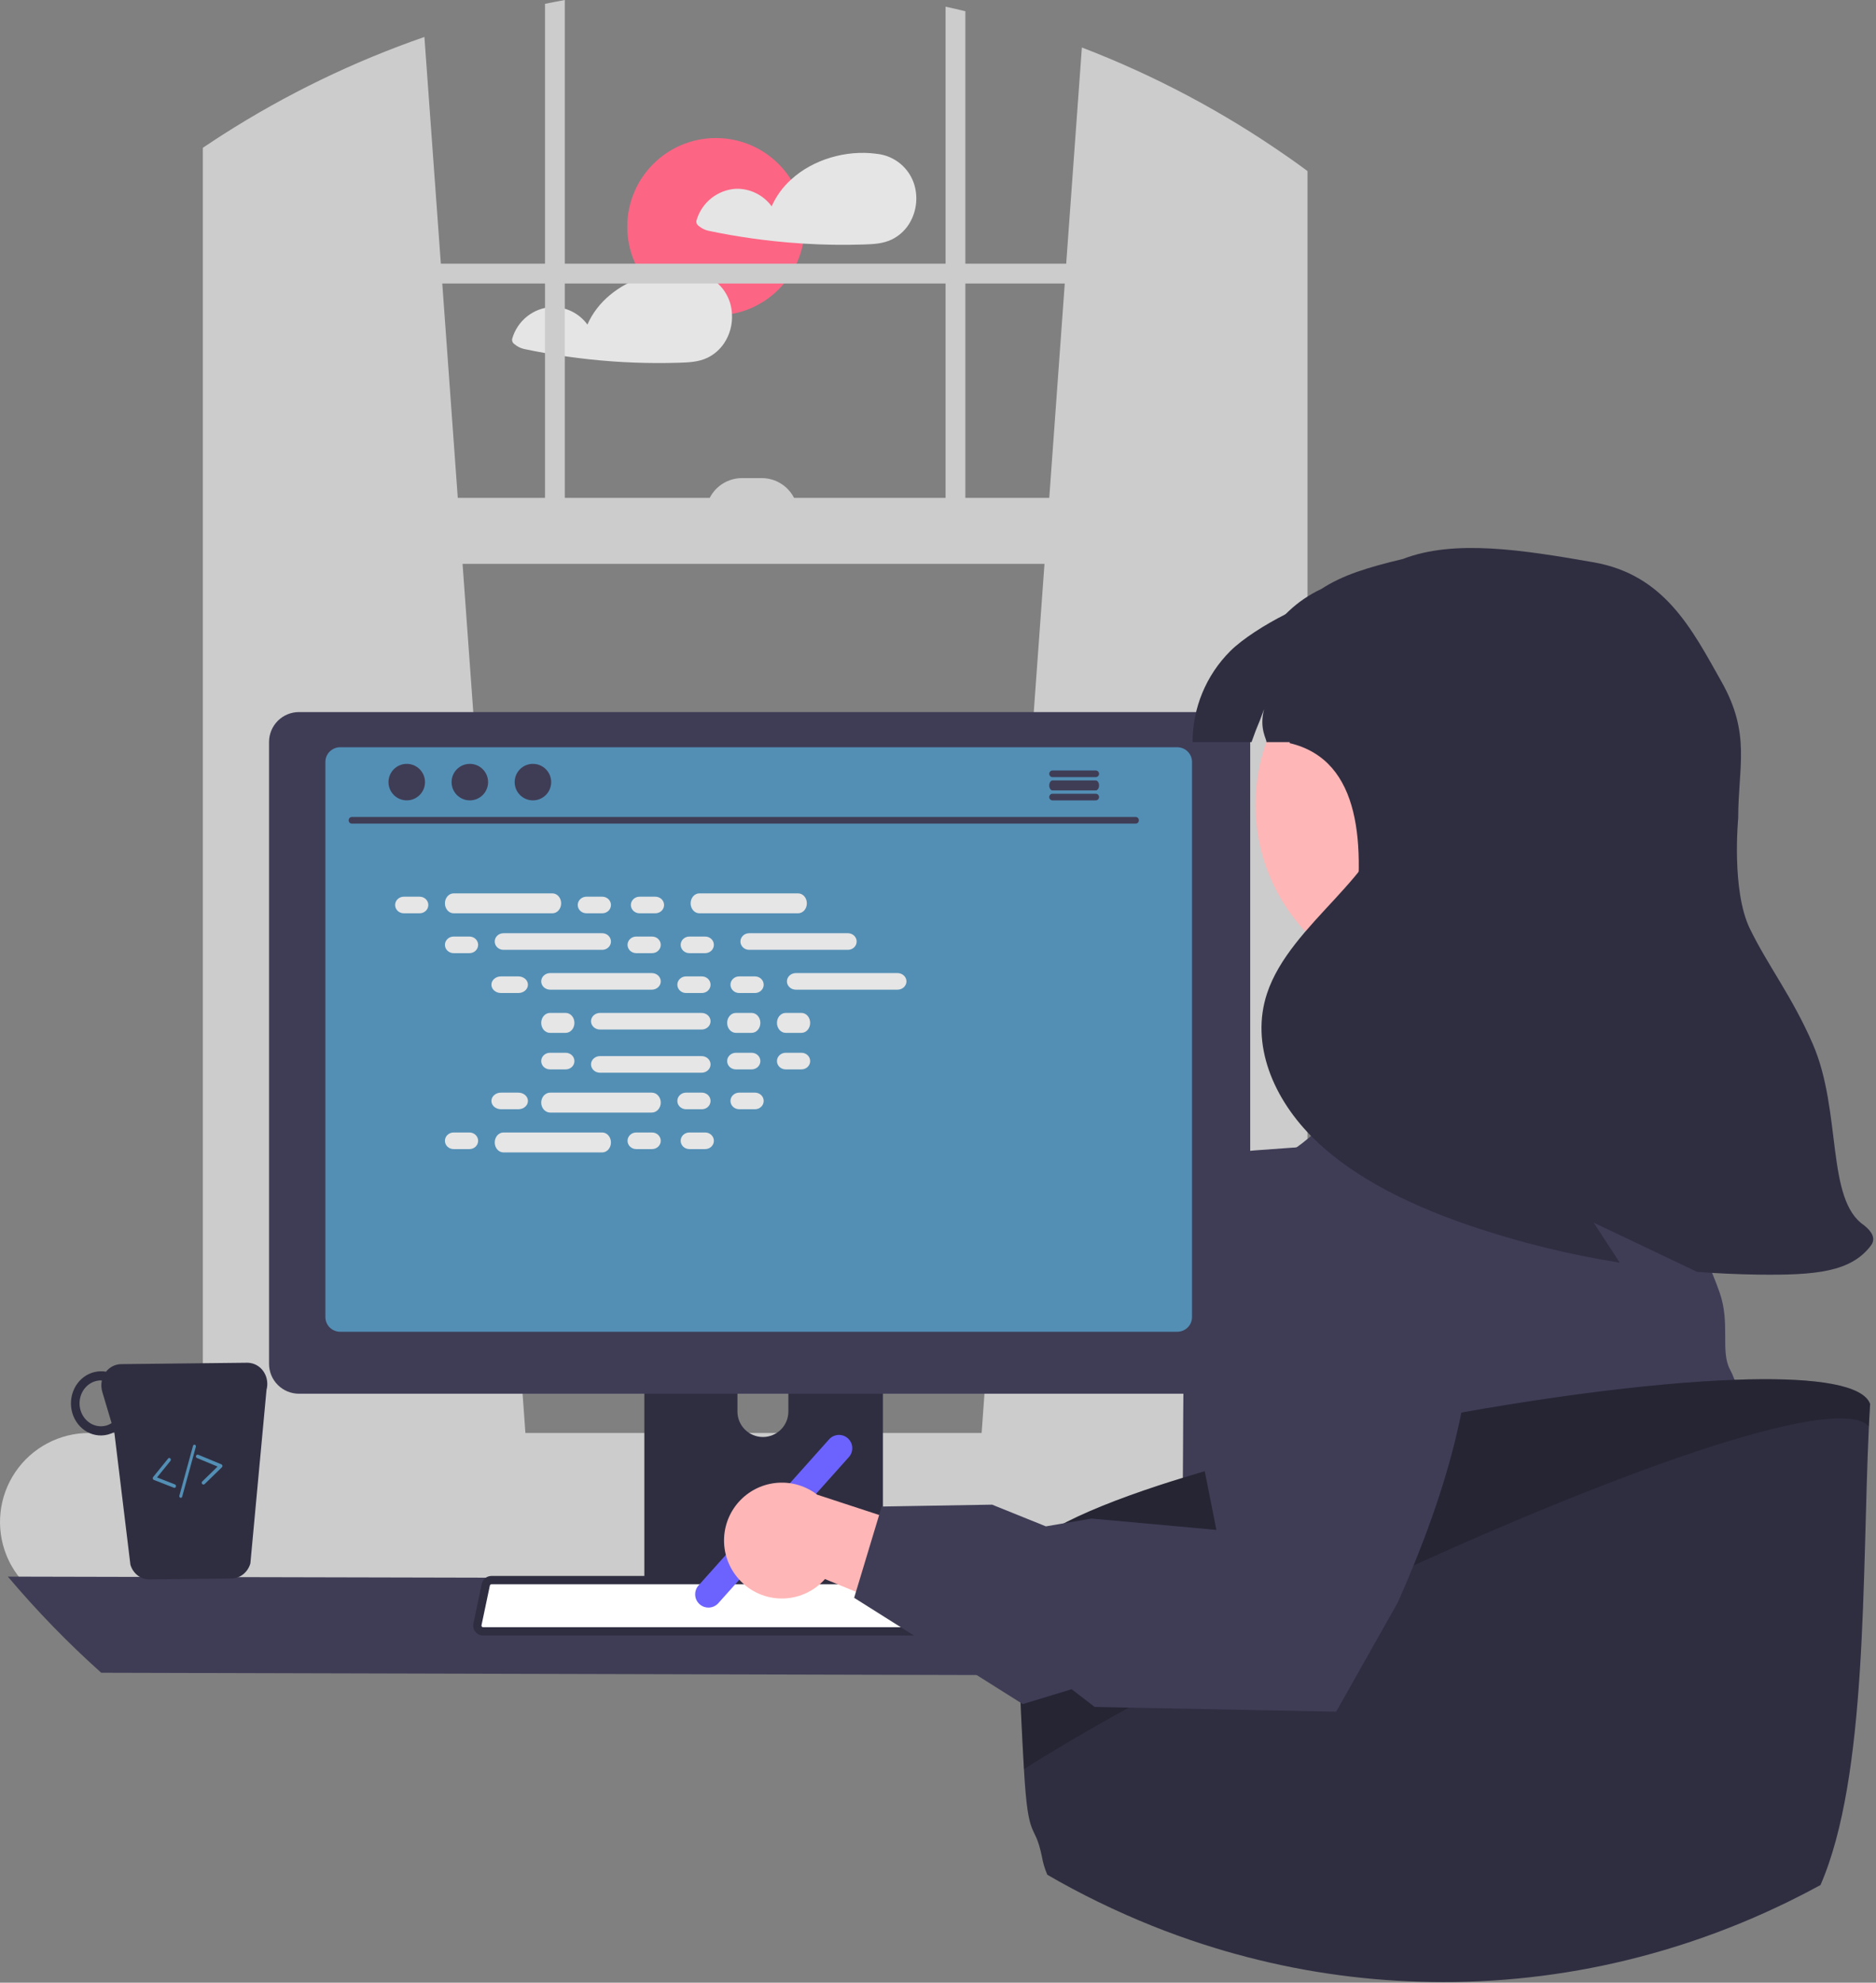 <svg width="565" height="597" viewBox="0 0 565 597" fill="none" xmlns="http://www.w3.org/2000/svg">
<rect x="0" y="0" width="565" height="597" fill="#808080" stroke="none"/>
<g id="Group 2">
<g id="Group 1">
<g id="undraw_designer_girl_re_h54c 1">
<path id="Vector" d="M215.615 94.967C230.361 94.967 242.316 83.013 242.316 68.266C242.316 53.52 230.361 41.565 215.615 41.565C200.868 41.565 188.914 53.52 188.914 68.266C188.914 83.013 200.868 94.967 215.615 94.967Z" fill="#FD6584"/>
<path id="Vector_2" d="M275.373 55.623C274.62 53.154 273.162 50.959 271.177 49.308C269.192 47.658 266.768 46.623 264.203 46.333C264.143 46.328 264.083 46.328 264.023 46.333C263.951 46.31 263.878 46.294 263.803 46.283C254.863 45.123 244.923 47.943 238.233 54.083C235.75 56.326 233.764 59.065 232.403 62.123C231.163 60.429 229.529 59.063 227.642 58.143C225.755 57.223 223.672 56.777 221.573 56.843C218.867 57.022 216.282 58.031 214.17 59.733C212.059 61.435 210.523 63.747 209.773 66.353C209.691 66.671 209.714 67.008 209.838 67.312C209.962 67.617 210.182 67.873 210.463 68.043C211.268 68.731 212.224 69.218 213.253 69.463C215.463 69.933 217.693 70.363 219.923 70.753C224.283 71.513 228.667 72.13 233.073 72.603C235.983 72.913 238.9 73.16 241.823 73.343C247.863 73.723 253.933 73.813 259.983 73.623C262.983 73.523 265.863 73.423 268.603 72.103C270.6 71.121 272.306 69.635 273.553 67.793C274.728 66.021 275.499 64.013 275.813 61.91C276.128 59.807 275.978 57.661 275.373 55.623V55.623Z" fill="#E5E5E5"/>
<path id="Vector_3" d="M220.443 94.523C220.392 93.404 220.204 92.296 219.883 91.223C219.126 88.754 217.665 86.56 215.679 84.91C213.693 83.259 211.269 82.225 208.703 81.933C208.646 81.928 208.589 81.928 208.533 81.933C208.457 81.912 208.381 81.895 208.303 81.883C203.355 81.277 198.334 81.793 193.613 83.393C186.353 85.823 179.983 90.723 176.913 97.723C175.671 96.028 174.035 94.661 172.146 93.741C170.258 92.821 168.173 92.376 166.073 92.443C163.367 92.622 160.781 93.631 158.67 95.333C156.558 97.035 155.023 99.347 154.273 101.953C154.195 102.271 154.22 102.606 154.344 102.91C154.468 103.213 154.684 103.47 154.963 103.643C155.768 104.329 156.724 104.815 157.753 105.063C159.973 105.533 162.193 105.963 164.433 106.353C168.793 107.113 173.173 107.73 177.573 108.203C186.512 109.163 195.507 109.503 204.493 109.223C207.483 109.123 210.373 109.023 213.113 107.703C215.107 106.721 216.809 105.235 218.053 103.393C219.806 100.781 220.646 97.662 220.443 94.523Z" fill="#E5E5E5"/>
<path id="Vector_4" d="M418.13 431.48H393.79V51.51C392.15 50.3 390.5 49.1 388.83 47.93C388.5 47.7 388.17 47.47 387.84 47.24C368.589 33.775 347.765 22.713 325.83 14.3L321.11 79.4L321.11 79.404H290.74V3.39C288.76 2.9 286.78 2.44 284.78 2.01V79.404H170.1V0C168.11 0.37 166.12 0.75 164.14 1.16V79.404H132.77L132.77 79.4L127.82 11.13C106.473 18.529 86.073 28.418 67.04 40.59C66.38 41.01 65.72 41.43 65.06 41.87C63.73 42.73 62.4 43.61 61.09 44.5V431.48H26.82C22.435 431.477 18.117 432.55 14.244 434.605C10.37 436.659 7.06 439.633 4.603 443.264C2.146 446.896 0.618 451.074 0.152 455.434C-0.314 459.794 0.296 464.201 1.93 468.27C2.42 469.5 3.005 470.69 3.68 471.83C4.551 473.316 5.563 474.716 6.7 476.01C9.212 478.873 12.307 481.166 15.776 482.737C19.246 484.309 23.011 485.121 26.82 485.12H418.13C425.243 485.12 432.065 482.294 437.095 477.265C442.124 472.235 444.95 465.413 444.95 458.3C444.95 451.187 442.124 444.365 437.095 439.335C432.065 434.306 425.243 431.48 418.13 431.48L418.13 431.48ZM314.57 169.782L295.64 431.48H158.24L139.31 169.782H314.57ZM320.68 85.363L316.01 149.919H290.74V85.363H320.68ZM284.78 85.363V149.919H239.148C238.234 148.126 236.842 146.62 235.126 145.569C233.411 144.517 231.437 143.96 229.425 143.96H223.466C221.454 143.96 219.48 144.517 217.765 145.569C216.049 146.62 214.657 148.126 213.743 149.919H170.1V85.363H284.78ZM164.14 149.919H137.87L133.2 85.363H164.14V149.919Z" fill="#CCCCCC"/>
<path id="Vector_5" d="M2.368 474.727C11.055 485.02 20.451 494.694 30.488 503.677L410.068 504.677C420.104 495.694 429.5 486.02 438.188 475.727L2.368 474.727Z" fill="#3F3D56"/>
<path id="Vector_6" d="M194.058 377.917V480.477H265.908V377.917C265.909 377.179 265.674 376.461 265.237 375.867C264.799 375.273 264.183 374.835 263.478 374.617C263.146 374.507 262.798 374.453 262.448 374.457H197.528C197.073 374.456 196.622 374.545 196.201 374.718C195.781 374.892 195.398 375.146 195.076 375.468C194.754 375.789 194.498 376.171 194.323 376.591C194.149 377.011 194.059 377.462 194.058 377.917V377.917ZM222.098 413.157C222.117 411.135 222.934 409.203 224.37 407.78C225.806 406.357 227.746 405.559 229.768 405.559C231.79 405.559 233.73 406.357 235.166 407.78C236.603 409.203 237.419 411.135 237.438 413.157V425.057C237.428 427.084 236.615 429.025 235.178 430.455C233.741 431.885 231.796 432.688 229.768 432.688C227.741 432.688 225.796 431.885 224.358 430.455C222.921 429.025 222.108 427.084 222.098 425.057V413.157Z" fill="#2F2E41"/>
<path id="Vector_7" d="M193.838 477.197V487.087C193.84 487.599 194.043 488.09 194.404 488.453C194.766 488.816 195.256 489.023 195.768 489.027H264.198C264.711 489.024 265.202 488.819 265.563 488.455C265.925 488.092 266.128 487.6 266.128 487.087V477.197H193.838Z" fill="#3F3D56"/>
<path id="Vector_8" d="M81.028 223.397V410.657C81.03 413.043 81.979 415.331 83.666 417.019C85.353 418.706 87.641 419.655 90.028 419.657H367.528C369.914 419.655 372.202 418.706 373.89 417.019C375.577 415.331 376.526 413.043 376.528 410.657V223.397C376.522 221.012 375.572 218.728 373.885 217.043C372.198 215.358 369.912 214.41 367.528 214.407H90.028C87.644 214.41 85.358 215.358 83.671 217.043C81.984 218.728 81.034 221.012 81.028 223.397V223.397Z" fill="#3F3D56"/>
<path id="Vector_9" d="M143.178 491.357C143.456 491.705 143.809 491.986 144.211 492.178C144.612 492.37 145.053 492.469 145.498 492.467H307.838C308.282 492.466 308.72 492.367 309.121 492.175C309.522 491.984 309.875 491.706 310.154 491.361C310.434 491.016 310.633 490.613 310.738 490.182C310.842 489.75 310.849 489.301 310.758 488.867L308.238 476.897C308.134 476.408 307.909 475.954 307.584 475.575C307.259 475.196 306.844 474.904 306.378 474.727C306.04 474.594 305.681 474.526 305.318 474.527H148.008C147.645 474.526 147.286 474.594 146.948 474.727C146.482 474.904 146.067 475.196 145.742 475.575C145.417 475.954 145.192 476.408 145.088 476.897L142.568 488.867C142.478 489.301 142.487 489.75 142.592 490.18C142.698 490.611 142.898 491.013 143.178 491.357Z" fill="#2F2E41"/>
<path id="Vector_10" d="M148.008 477.027C147.958 477.026 147.909 477.035 147.863 477.052C147.784 477.079 147.712 477.126 147.655 477.187C147.598 477.249 147.557 477.324 147.535 477.405L145.014 489.381C145.001 489.451 145.003 489.522 145.02 489.591C145.038 489.659 145.07 489.723 145.116 489.777L145.127 489.791C145.17 489.847 145.227 489.893 145.291 489.923C145.356 489.954 145.427 489.969 145.498 489.966H307.838C307.909 489.967 307.979 489.952 308.043 489.922C308.107 489.891 308.163 489.847 308.208 489.792C308.255 489.738 308.289 489.674 308.308 489.605C308.326 489.536 308.328 489.464 308.314 489.394L305.791 477.411C305.773 477.332 305.735 477.26 305.682 477.199C305.63 477.138 305.563 477.091 305.488 477.062C305.434 477.039 305.376 477.027 305.318 477.027H148.008Z" fill="white"/>
<path id="Vector_11" d="M101.121 246.063H356.444C356.71 246.058 356.962 245.948 357.148 245.758C357.334 245.568 357.437 245.314 357.437 245.048C357.437 244.783 357.334 244.528 357.148 244.338C356.962 244.148 356.71 244.039 356.444 244.033H101.121C100.856 244.039 100.603 244.148 100.417 244.338C100.232 244.528 100.128 244.783 100.128 245.048C100.128 245.314 100.232 245.568 100.417 245.758C100.603 245.948 100.856 246.058 101.121 246.063Z" fill="#3F3D56"/>
<path id="Vector_12" d="M339.064 238.848C342.351 238.848 345.015 236.125 345.015 232.765C345.015 229.406 342.351 226.682 339.064 226.682C335.778 226.682 333.114 229.406 333.114 232.765C333.114 236.125 335.778 238.848 339.064 238.848Z" fill="#3F3D56"/>
<path id="Vector_13" d="M318.509 238.848C321.795 238.848 324.459 236.125 324.459 232.765C324.459 229.406 321.795 226.682 318.509 226.682C315.222 226.682 312.558 229.406 312.558 232.765C312.558 236.125 315.222 238.848 318.509 238.848Z" fill="#3F3D56"/>
<path id="Vector_14" d="M297.952 238.848C301.239 238.848 303.903 236.125 303.903 232.765C303.903 229.406 301.239 226.682 297.952 226.682C294.666 226.682 292.002 229.406 292.002 232.765C292.002 236.125 294.666 238.848 297.952 238.848Z" fill="#3F3D56"/>
<path id="Vector_15" d="M112.409 229.297C112.409 229.44 112.436 229.583 112.491 229.716C112.545 229.849 112.625 229.97 112.726 230.072C112.828 230.175 112.948 230.256 113.081 230.311C113.213 230.367 113.355 230.396 113.499 230.397H128.099C128.388 230.39 128.662 230.27 128.864 230.064C129.066 229.857 129.179 229.58 129.179 229.292C129.179 229.003 129.066 228.726 128.864 228.519C128.662 228.313 128.388 228.193 128.099 228.187H113.499C113.208 228.19 112.93 228.309 112.725 228.517C112.521 228.725 112.407 229.005 112.409 229.297V229.297Z" fill="#3F3D56"/>
<path id="Vector_16" d="M112.409 233.447C112.409 233.59 112.436 233.733 112.491 233.866C112.545 233.999 112.625 234.12 112.726 234.223C112.828 234.325 112.948 234.406 113.08 234.461C113.213 234.517 113.355 234.546 113.499 234.547H128.099C128.388 234.54 128.663 234.421 128.865 234.215C129.067 234.008 129.18 233.731 129.18 233.442C129.18 233.153 129.067 232.875 128.865 232.669C128.663 232.462 128.388 232.343 128.099 232.337H113.499C113.208 232.34 112.93 232.459 112.725 232.667C112.521 232.875 112.407 233.155 112.409 233.447V233.447Z" fill="#3F3D56"/>
<path id="Vector_17" d="M112.409 237.587C112.407 237.878 112.521 238.158 112.725 238.366C112.93 238.574 113.208 238.693 113.499 238.697H128.099C128.388 238.69 128.662 238.57 128.864 238.364C129.066 238.157 129.179 237.88 129.179 237.592C129.179 237.303 129.066 237.026 128.864 236.819C128.662 236.613 128.388 236.493 128.099 236.487H113.499C113.355 236.487 113.213 236.516 113.08 236.572C112.948 236.627 112.828 236.709 112.726 236.811C112.625 236.913 112.545 237.034 112.491 237.167C112.436 237.3 112.409 237.443 112.409 237.587Z" fill="#3F3D56"/>
<path id="Vector_18" d="M180.112 305.604C179.814 305.271 179.517 304.938 179.217 304.606C176.848 301.986 174.306 299.396 171.053 297.894C169.501 297.156 167.808 296.763 166.09 296.744C164.318 296.793 162.57 297.174 160.938 297.868C160.162 298.178 159.404 298.529 158.656 298.904C157.803 299.334 156.964 299.792 156.13 300.254C154.563 301.121 153.017 302.026 151.491 302.969C148.454 304.845 145.513 306.865 142.667 309.028C141.192 310.15 139.747 311.308 138.332 312.504C137.016 313.614 135.727 314.754 134.465 315.924C134.195 316.173 133.792 315.77 134.062 315.521C134.395 315.211 134.731 314.903 135.068 314.599C136.018 313.739 136.984 312.896 137.965 312.07C139.754 310.56 141.59 309.109 143.471 307.716C146.397 305.549 149.424 303.528 152.552 301.655C154.114 300.72 155.699 299.823 157.305 298.967C157.79 298.708 158.28 298.455 158.776 298.216C159.902 297.648 161.072 297.172 162.275 296.792C163.978 296.241 165.78 296.064 167.558 296.273C169.275 296.522 170.929 297.095 172.433 297.959C175.627 299.744 178.104 302.505 180.515 305.199C180.759 305.473 180.357 305.878 180.112 305.604Z" fill="white"/>
<path id="Vector_19" d="M245.558 332.753L253.211 329.954L257.011 328.564C258.239 328.07 259.491 327.638 260.763 327.272C261.875 326.954 263.056 326.969 264.159 327.315C265.143 327.679 266.044 328.238 266.808 328.957C267.588 329.676 268.314 330.451 268.98 331.277C269.807 332.271 270.623 333.276 271.441 334.277C274.821 338.41 278.178 342.561 281.513 346.73C284.848 350.898 288.161 355.084 291.451 359.288C294.75 363.503 298.026 367.735 301.279 371.984C301.677 372.505 302.075 373.026 302.473 373.547C302.693 373.835 303.189 373.551 302.966 373.259C299.689 368.967 296.389 364.692 293.066 360.435C289.735 356.167 286.381 351.918 283.004 347.687C279.627 343.456 276.227 339.243 272.805 335.049C271.952 334.004 271.098 332.96 270.242 331.918C269.521 331.038 268.807 330.149 268.016 329.331C267.342 328.519 266.514 327.847 265.581 327.356C264.647 326.864 263.626 326.561 262.575 326.464C261.302 326.509 260.048 326.784 258.874 327.278C257.595 327.741 256.318 328.212 255.04 328.68L247.333 331.499L245.406 332.203C245.064 332.328 245.212 332.88 245.558 332.753V332.753Z" fill="white"/>
<path id="Vector_20" d="M170.045 301.191C168.079 300.222 165.889 299.794 163.702 299.95C161.515 300.106 159.409 300.842 157.601 302.081C164.418 303.257 171.161 304.831 177.795 306.794C175.04 305.18 172.885 302.65 170.045 301.191Z" fill="white"/>
<path id="Vector_21" d="M157.562 302.074L156.813 302.683C157.067 302.47 157.33 302.27 157.601 302.081L157.562 302.074Z" fill="white"/>
<path id="Vector_22" d="M266.519 332.781C265.849 331.794 264.915 331.014 263.824 330.531L262.772 330.573C270.781 344.725 281.598 357.091 294.559 366.912L266.519 332.781Z" fill="white"/>
<path id="Vector_23" d="M261.597 317.286C264.943 317.286 267.656 314.573 267.656 311.227C267.656 307.881 264.943 305.168 261.597 305.168C258.251 305.168 255.538 307.881 255.538 311.227C255.538 314.573 258.251 317.286 261.597 317.286Z" fill="white"/>
<path id="Vector_24" d="M349.522 378.557C350.715 378.556 351.859 378.081 352.702 377.237C353.546 376.394 354.02 375.25 354.022 374.057V281.057C354.022 279.864 353.548 278.719 352.704 277.875C351.86 277.031 350.715 276.557 349.522 276.557C348.328 276.557 347.184 277.031 346.34 277.875C345.496 278.719 345.022 279.864 345.022 281.057V374.057C345.024 375.25 345.498 376.394 346.342 377.237C347.186 378.081 348.329 378.556 349.522 378.557V378.557Z" fill="#3F3D56"/>
<path id="Vector_25" d="M349.522 378.557C350.715 378.556 351.859 378.081 352.702 377.237C353.546 376.394 354.02 375.25 354.022 374.057V354.337C353.504 353.631 352.826 353.056 352.044 352.66C351.263 352.264 350.398 352.057 349.522 352.057C348.646 352.057 347.781 352.264 347 352.66C346.218 353.056 345.54 353.631 345.022 354.337V374.057C345.024 375.25 345.498 376.394 346.342 377.237C347.186 378.081 348.329 378.556 349.522 378.557V378.557Z" fill="#2F2E41"/>
<path id="Vector_26" d="M349.522 359.557C350.805 359.555 352.035 359.045 352.942 358.138C353.849 357.231 354.359 356.001 354.361 354.718V333.509C353.804 332.749 353.075 332.131 352.234 331.705C351.394 331.279 350.464 331.057 349.522 331.057C348.579 331.057 347.65 331.279 346.809 331.705C345.968 332.131 345.24 332.749 344.682 333.509V354.718C344.684 356.001 345.195 357.231 346.102 358.138C347.009 359.045 348.239 359.555 349.522 359.557V359.557Z" fill="#6C63FF"/>
<path id="Vector_27" d="M349.522 355.701C350.458 355.7 351.355 355.327 352.017 354.665C352.678 354.004 353.051 353.107 353.052 352.171V336.702C352.645 336.148 352.114 335.697 351.501 335.386C350.887 335.076 350.21 334.914 349.522 334.914C348.835 334.914 348.157 335.076 347.544 335.386C346.93 335.697 346.399 336.148 345.992 336.702V352.171C345.994 353.107 346.366 354.004 347.028 354.665C347.689 355.327 348.586 355.7 349.522 355.701V355.701Z" fill="#3F3D56"/>
<path id="Vector_28" d="M210.698 483.036C209.908 482.328 209.431 481.336 209.372 480.277C209.313 479.218 209.676 478.179 210.381 477.388L249.697 433.396C250.047 433.004 250.471 432.685 250.944 432.458C251.418 432.23 251.931 432.097 252.456 432.068C252.98 432.038 253.505 432.113 254.001 432.286C254.497 432.46 254.954 432.729 255.345 433.079C255.737 433.429 256.056 433.853 256.284 434.326C256.512 434.799 256.644 435.313 256.674 435.837C256.703 436.362 256.629 436.887 256.455 437.383C256.282 437.879 256.012 438.335 255.662 438.727L216.347 482.719C215.639 483.509 214.647 483.986 213.588 484.045C212.529 484.105 211.49 483.742 210.698 483.036Z" fill="#6C63FF"/>
<path id="Vector_29" d="M536.85 555.466C536.85 562.756 535.13 568.336 535.34 572.796C523.545 577.945 511.418 582.294 499.04 585.816C497.64 586.216 496.24 586.596 494.83 586.976C487.2 563.616 479.56 542.226 476.55 539.956C469.66 534.786 466.21 556.176 466.21 551.006C466.21 545.836 469.66 545.836 461.05 538.946C452.43 532.056 457.6 501.046 457.6 501.046L445.54 470.036L459.03 420.576L476.55 356.326H493.78C493.78 356.326 494.29 356.696 495.14 357.386C499.45 360.906 512.45 372.666 511.01 385.616C510.58 389.476 511.54 400.696 513.21 415.636C518.29 460.746 529.96 509.786 529.96 522.726C529.96 539.956 536.85 545.126 536.85 555.466Z" fill="#E6E6E6"/>
<path id="Vector_30" d="M522.402 415.467C522.382 415.417 522.372 415.377 522.352 415.337C521.966 414.297 521.515 413.282 521.002 412.297C518.092 406.827 521.172 398.427 517.892 389.147C512.592 374.107 506.132 365.237 496.662 357.287C496.382 357.047 496.102 356.817 495.812 356.577L495.802 356.567C489.482 351.377 481.862 346.527 472.402 340.487C470.432 339.227 468.372 337.917 466.232 336.537C463.472 334.767 463.622 328.867 463.782 322.627C463.962 315.697 464.152 308.517 460.752 304.037L460.532 303.747L460.182 303.657C448.525 301.352 436.635 300.435 424.762 300.927H424.752C419.711 301.115 414.705 301.849 409.822 303.117C409.462 303.217 409.102 303.317 408.752 303.437C408.482 303.507 408.212 303.597 407.942 303.687L407.722 303.767L407.552 303.927C404.262 307.217 403.502 313.117 403.142 319.267V319.277C403.072 320.397 403.012 321.517 402.962 322.637C402.682 328.617 402.422 334.267 400.222 336.717C395.315 342.277 389.384 346.84 382.752 350.157C372.422 355.257 364.252 355.097 364.132 355.097L363.182 355.067L363.092 356.007C356.232 369.077 356.492 402.797 356.282 438.907C356.272 440.917 356.259 442.937 356.242 444.967C356.122 461.787 355.802 478.897 354.542 494.487C353.992 501.187 353.282 507.597 352.332 513.587C347.712 542.757 326.782 518.537 316.772 537.947C317.101 539.856 317.655 541.719 318.422 543.497C319.572 544.177 320.752 544.837 321.922 545.497C327.112 548.387 332.399 551.084 337.782 553.587C338.082 553.727 338.382 553.867 338.682 553.997C348.556 558.566 358.734 562.449 369.142 565.617C371.172 566.237 373.202 566.827 375.252 567.387C393.386 572.393 412.058 575.19 430.862 575.717C430.938 575.709 431.015 575.705 431.092 575.707C453.331 575.092 475.425 571.908 496.932 566.217C497.232 566.137 497.532 566.057 497.832 565.977C499.242 565.597 500.642 565.217 502.042 564.817C514.42 561.295 526.547 556.946 538.342 551.797C538.354 552.237 538.398 552.674 538.472 553.107C538.482 553.249 538.502 553.389 538.532 553.527C538.552 553.367 538.572 553.207 538.582 553.047C538.642 552.577 538.692 552.097 538.742 551.617C544.862 491.937 532.152 441.267 522.402 415.467Z" fill="#3F3D56"/>
<path id="Vector_31" d="M384.968 269.2C391.071 280.361 400.794 289.11 412.534 294.007C424.274 298.904 437.332 299.657 449.557 296.141C461.782 292.626 472.446 285.052 479.791 274.666C487.137 264.281 490.727 251.704 489.969 239.006C489.212 226.308 484.153 214.246 475.625 204.808C467.097 195.369 455.609 189.116 443.052 187.079C430.496 185.041 417.62 187.341 406.545 193.599C395.47 199.857 386.857 209.7 382.123 221.507C381.867 222.147 381.636 222.788 381.406 223.454C378.73 230.898 377.664 238.824 378.278 246.71C378.892 254.595 381.172 262.261 384.968 269.2V269.2Z" fill="#FFB6B6"/>
<path id="Vector_32" d="M376.921 223.454C379.33 216.714 378.279 220.225 380.714 213.511C379.125 219.457 381.636 222.788 381.406 223.454H448.064V184.705C428.535 176.966 410.533 167.674 399 182C398 178.5 377.777 188.788 370.511 196.055C363.244 203.322 359.161 213.178 359.161 223.454H376.921Z" fill="#2F2E41"/>
<path id="Vector_33" d="M400.549 331.168C400.601 330.451 400.678 329.707 400.78 328.99C401.498 323.711 403.292 318.636 405.111 313.613C407.033 308.206 408.981 302.773 410.929 297.365C408.421 307.181 409.185 317.547 413.107 326.888C424.358 318.124 417.259 298.083 431.969 298.083C467.335 298.083 503.727 269.405 503.727 234.013C503.727 198.647 488.555 172.199 453.189 172.199C417.797 172.199 389.094 188.396 388.402 223.762C431.969 234.013 392.323 327.58 400.549 331.168Z" fill="#2F2E41"/>
<path id="Vector_34" d="M563.232 422.747C563.092 424.857 562.969 427.104 562.862 429.487C560.742 474.377 562.572 534.807 548.282 567.597C545.082 569.347 541.849 571.021 538.582 572.617C538.452 572.677 538.332 572.737 538.222 572.797C537.342 573.227 536.462 573.647 535.582 574.047C535.55 574.075 535.512 574.095 535.472 574.107C525.808 578.673 515.849 582.585 505.662 585.817C504.412 586.217 503.152 586.597 501.892 586.977C501.622 587.057 501.352 587.137 501.082 587.217C481.889 592.893 462.047 596.083 442.042 596.707C441.002 596.737 439.982 596.757 438.992 596.777C438.642 596.787 438.302 596.797 437.962 596.797C436.842 596.807 435.732 596.817 434.612 596.817C432.352 596.817 430.102 596.784 427.862 596.717C409.058 596.19 390.386 593.393 372.252 588.387C370.202 587.827 368.172 587.237 366.142 586.617C355.734 583.449 345.556 579.566 335.682 574.997C335.382 574.867 335.082 574.727 334.782 574.587C329.402 572.087 324.115 569.391 318.922 566.497C317.752 565.837 316.572 565.177 315.422 564.497C314.655 562.719 314.101 560.856 313.772 558.947C311.502 548.037 309.682 555.397 308.382 532.697C307.192 511.887 306.432 491.017 306.152 479.087C306.062 475.907 306.032 473.357 306.022 471.617C307.082 464.037 324.122 455.437 348.972 447.267C351.322 446.497 353.752 445.727 356.242 444.967C362.962 442.897 370.142 440.867 377.642 438.907C396.742 433.907 417.952 429.317 439.002 425.527C449.392 423.667 459.742 421.997 469.792 420.577C487.422 418.077 504.102 416.347 518.372 415.637C519.742 415.567 521.082 415.507 522.402 415.467C523.822 415.407 525.212 415.367 526.572 415.337C547.132 414.887 561.172 417.027 563.232 422.747Z" fill="#2F2E41"/>
<path id="Vector_35" opacity="0.2" d="M563.232 422.747C563.092 424.857 562.969 427.104 562.862 429.487C547.282 412.707 379.442 487.667 308.382 532.697C307.192 511.887 306.432 491.017 306.152 479.087C306.062 475.907 306.032 473.357 306.022 471.617C307.082 464.037 324.122 455.437 348.972 447.267C351.322 446.497 353.752 445.727 356.242 444.967C362.962 442.897 370.142 440.867 377.642 438.907C396.742 433.907 417.952 429.317 439.002 425.527C449.392 423.667 459.742 421.997 469.792 420.577C487.422 418.077 504.102 416.347 518.372 415.637C519.742 415.567 521.082 415.507 522.402 415.467C523.822 415.407 525.212 415.367 526.572 415.337C547.132 414.887 561.172 417.027 563.232 422.747Z" fill="black"/>
<path id="Vector_36" d="M221.901 474.76C223.474 476.744 225.464 478.359 227.73 479.491C229.995 480.623 232.482 481.245 235.013 481.312C237.545 481.38 240.061 480.891 242.383 479.881C244.706 478.871 246.779 477.363 248.456 475.466L305.404 498.855L299.259 467.458L246.122 450.061C242.747 447.455 238.533 446.178 234.279 446.471C230.025 446.764 226.026 448.608 223.041 451.652C220.055 454.697 218.29 458.73 218.08 462.989C217.87 467.248 219.229 471.436 221.901 474.76V474.76Z" fill="#FFB6B6"/>
<path id="Vector_37" d="M411.335 344.02L411.023 343.987L377.814 346.398C373.598 346.704 369.495 347.903 365.777 349.916C362.06 351.929 358.814 354.709 356.253 358.073C355.063 359.631 354.033 361.306 353.178 363.07L353.169 363.076C350.307 368.933 349.444 375.568 350.713 381.964L366.348 460.666L328.729 457.248L314.997 459.595L298.793 453.058L265.541 453.623L264.771 456.172L257.795 479.295L257.248 481.112L308.023 513.109L322.744 508.631L329.679 513.958L330.011 513.966L343.764 514.238L402.411 515.388L418.443 486.987L420.947 482.534C439.566 440.825 444.16 411.708 442.703 391.649C441.939 381.05 439.488 372.993 436.522 366.922C427.349 348.159 411.981 344.178 411.335 344.02Z" fill="#3F3D56"/>
<path id="Vector_38" d="M546.5 369C559 373 549.273 372.42 561.5 369C549.859 361.355 554.785 334.776 546 314.444C539.859 300.232 532.428 290.766 527.017 279.64C521.396 268.072 523.5 246.5 523.5 246.317C523.5 230.817 527.378 221.085 518.5 205.317C509.623 189.549 501.392 173.075 479.983 169.317C458.574 165.577 438 162.317 422.5 168.317C412 170.817 404.339 173.164 398 177.317C390.5 180.817 384.73 186.534 381.182 192.914C378.113 198.956 378.02 206.233 382.587 211.667C387.155 217.101 396.923 219.883 404.278 216.861L400.015 208.351C413.202 211.869 421.775 230.622 419.995 241.49C418.238 252.34 410.18 261.845 402.005 270.706C393.831 279.566 385.117 288.519 381.604 299.111C376.544 314.345 383.384 330.998 396.033 343.211C408.681 355.424 426.507 363.713 444.964 369.811C458.781 374.379 473.14 377.859 487.83 380.2C485.206 376.185 482.606 372.169 479.983 368.153L511.113 382.963C517.133 383.424 523.199 383.7 529.266 383.792C546.927 384.032 557.499 383 563.5 375C569.5 367 533 357 543 366.5C542 355.5 559.5 372.5 561.5 369C546.515 370.084 555.5 371 546.5 369Z" fill="#2F2E41"/>
<path id="Vector_39" d="M80.264 418.499C80.503 417.627 80.564 416.71 80.444 415.81C80.323 414.91 80.025 414.048 79.567 413.282C79.109 412.516 78.504 411.864 77.791 411.37C77.078 410.875 76.274 410.55 75.434 410.416C75.123 410.357 74.808 410.328 74.491 410.327L36.402 410.748C35.548 410.772 34.708 410.987 33.936 411.379C33.164 411.771 32.478 412.332 31.921 413.026C31.384 412.925 30.839 412.885 30.294 412.908C29.108 412.922 27.937 413.186 26.847 413.684C25.756 414.183 24.769 414.906 23.94 415.813C23.111 416.72 22.457 417.793 22.015 418.97C21.573 420.148 21.353 421.407 21.366 422.675C21.379 423.944 21.625 425.198 22.091 426.364C22.557 427.531 23.233 428.588 24.081 429.475C25.792 431.267 28.099 432.258 30.493 432.23C31.857 432.206 33.199 431.856 34.421 431.206L39.275 471.132C39.656 472.436 40.422 473.573 41.457 474.373C42.492 475.173 43.741 475.593 45.017 475.57L69.779 475.294C71.047 475.269 72.274 474.815 73.285 473.998C74.296 473.18 75.039 472.04 75.407 470.742L80.264 418.499ZM30.479 429.463C28.769 429.482 27.122 428.774 25.9 427.495C24.677 426.216 23.979 424.471 23.957 422.641C23.935 420.812 24.592 419.048 25.784 417.736C26.976 416.424 28.605 415.672 30.314 415.644C30.435 415.639 30.544 415.696 30.665 415.692C30.431 416.809 30.477 417.972 30.798 419.064L33.611 428.514C32.667 429.129 31.584 429.458 30.479 429.463Z" fill="#2F2E41"/>
<path id="Vector_40" d="M61.278 447C61.173 447 61.071 446.969 60.984 446.91C60.897 446.851 60.83 446.767 60.79 446.669C60.751 446.572 60.742 446.464 60.763 446.361C60.785 446.258 60.837 446.164 60.912 446.09L65.532 441.593L59.326 439.018C59.262 438.992 59.204 438.953 59.155 438.904C59.106 438.855 59.067 438.797 59.041 438.733C59.014 438.668 59 438.6 59 438.53C59 438.46 59.013 438.392 59.04 438.327C59.066 438.263 59.105 438.205 59.153 438.155C59.202 438.106 59.26 438.067 59.324 438.04C59.388 438.014 59.456 438 59.525 438C59.594 438 59.663 438.014 59.726 438.04L66.674 440.923C66.755 440.957 66.826 441.01 66.882 441.078C66.937 441.146 66.974 441.227 66.991 441.313C67.007 441.399 67.002 441.488 66.975 441.572C66.949 441.656 66.903 441.731 66.84 441.792L61.643 446.851C61.545 446.947 61.414 447 61.278 447V447Z" fill="#538FB5"/>
<path id="Vector_41" d="M54.446 451C54.401 451 54.357 450.993 54.315 450.978C54.259 450.958 54.207 450.927 54.161 450.885C54.117 450.843 54.079 450.792 54.052 450.734C54.024 450.676 54.008 450.612 54.002 450.547C53.996 450.481 54.002 450.415 54.02 450.352L58.129 435.351C58.164 435.225 58.243 435.119 58.347 435.058C58.451 434.996 58.573 434.983 58.686 435.022C58.798 435.061 58.893 435.149 58.948 435.266C59.003 435.383 59.015 435.519 58.981 435.646L54.871 450.647C54.843 450.75 54.786 450.839 54.71 450.902C54.633 450.966 54.541 451 54.446 451V451Z" fill="#538FB5"/>
<path id="Vector_42" d="M52.533 448C52.482 448 52.431 447.99 52.382 447.971L46.315 445.602C46.242 445.574 46.176 445.525 46.123 445.461C46.071 445.396 46.033 445.317 46.014 445.232C45.995 445.147 45.995 445.058 46.014 444.973C46.033 444.888 46.071 444.809 46.123 444.745L50.635 439.173C50.677 439.121 50.727 439.08 50.782 439.05C50.838 439.021 50.898 439.004 50.959 439.001C51.021 438.997 51.082 439.008 51.14 439.032C51.197 439.056 51.25 439.092 51.296 439.139C51.341 439.186 51.377 439.243 51.403 439.306C51.429 439.369 51.444 439.438 51.446 439.507C51.449 439.577 51.439 439.646 51.418 439.712C51.397 439.777 51.364 439.837 51.322 439.888L47.292 444.864L52.685 446.971C52.79 447.011 52.878 447.093 52.934 447.2C52.991 447.308 53.012 447.435 52.994 447.558C52.975 447.682 52.919 447.794 52.835 447.875C52.751 447.956 52.644 448 52.533 448V448Z" fill="#538FB5"/>
<path id="Vector_43" d="M354.556 225H102.444C101.265 225.003 100.134 225.469 99.301 226.296C98.468 227.123 98 228.244 98 229.413V396.597C98.002 397.764 98.471 398.883 99.304 399.708C100.137 400.533 101.266 400.998 102.444 401H354.556C355.734 400.998 356.863 400.533 357.696 399.708C358.529 398.883 358.998 397.764 359 396.597V229.413C359 228.244 358.532 227.123 357.699 226.296C356.866 225.469 355.735 225.003 354.556 225V225Z" fill="#538FB5"/>
<path id="Vector_44" d="M342.081 248H105.919C105.673 247.994 105.44 247.886 105.268 247.699C105.096 247.513 105 247.261 105 247C105 246.739 105.096 246.487 105.268 246.301C105.44 246.114 105.673 246.006 105.919 246H342.081C342.327 246.006 342.56 246.114 342.732 246.301C342.904 246.487 343 246.739 343 247C343 247.261 342.904 247.513 342.732 247.699C342.56 247.886 342.327 247.994 342.081 248V248Z" fill="#3F3D56"/>
<path id="Vector_45" d="M122.5 241C125.538 241 128 238.538 128 235.5C128 232.462 125.538 230 122.5 230C119.462 230 117 232.462 117 235.5C117 238.538 119.462 241 122.5 241Z" fill="#3F3D56"/>
<path id="Vector_46" d="M141.5 241C144.538 241 147 238.538 147 235.5C147 232.462 144.538 230 141.5 230C138.462 230 136 232.462 136 235.5C136 238.538 138.462 241 141.5 241Z" fill="#3F3D56"/>
<path id="Vector_47" d="M160.5 241C163.538 241 166 238.538 166 235.5C166 232.462 163.538 230 160.5 230C157.462 230 155 232.462 155 235.5C155 238.538 157.462 241 160.5 241Z" fill="#3F3D56"/>
<path id="Vector_48" d="M330.025 232H316.966C316.708 232.006 316.462 232.114 316.281 232.301C316.101 232.488 316 232.739 316 233C316 233.261 316.101 233.512 316.281 233.699C316.462 233.886 316.708 233.994 316.966 234H330.025C330.285 233.996 330.533 233.889 330.715 233.702C330.898 233.515 331 233.263 331 233C331 232.737 330.898 232.485 330.715 232.298C330.533 232.111 330.285 232.004 330.025 232Z" fill="#3F3D56"/>
<path id="Vector_49" d="M330.024 235H316.967C316.708 235.009 316.462 235.17 316.282 235.451C316.101 235.731 316 236.108 316 236.5C316 236.892 316.101 237.269 316.282 237.549C316.462 237.829 316.708 237.991 316.967 238H330.024C330.284 237.995 330.532 237.835 330.715 237.554C330.898 237.274 331 236.895 331 236.5C331 236.105 330.898 235.726 330.715 235.446C330.532 235.165 330.284 235.005 330.024 235V235Z" fill="#3F3D56"/>
<path id="Vector_50" d="M330.025 239H316.966C316.708 239.006 316.462 239.114 316.281 239.301C316.101 239.488 316 239.739 316 240C316 240.261 316.101 240.512 316.281 240.699C316.462 240.886 316.708 240.994 316.966 241H330.025C330.285 240.996 330.533 240.889 330.715 240.702C330.898 240.515 331 240.263 331 240C331 239.737 330.898 239.485 330.715 239.298C330.533 239.111 330.285 239.004 330.025 239V239Z" fill="#3F3D56"/>
<path id="Vector_51" d="M126.383 270H121.617C120.172 270 119 271.119 119 272.5C119 273.881 120.172 275 121.617 275H126.383C127.828 275 129 273.881 129 272.5C129 271.119 127.828 270 126.383 270Z" fill="#E6E6E6"/>
<path id="Vector_52" d="M181.383 270H176.617C175.172 270 174 271.119 174 272.5C174 273.881 175.172 275 176.617 275H181.383C182.828 275 184 273.881 184 272.5C184 271.119 182.828 270 181.383 270Z" fill="#E6E6E6"/>
<path id="Vector_53" d="M197.383 270H192.617C191.172 270 190 271.119 190 272.5C190 273.881 191.172 275 192.617 275H197.383C198.828 275 200 273.881 200 272.5C200 271.119 198.828 270 197.383 270Z" fill="#E6E6E6"/>
<path id="Vector_54" d="M166.373 269H136.627C135.176 269 134 270.343 134 272C134 273.657 135.176 275 136.627 275H166.373C167.824 275 169 273.657 169 272C169 270.343 167.824 269 166.373 269Z" fill="#E6E6E6"/>
<path id="Vector_55" d="M240.373 269H210.627C209.176 269 208 270.343 208 272C208 273.657 209.176 275 210.627 275H240.373C241.824 275 243 273.657 243 272C243 270.343 241.824 269 240.373 269Z" fill="#E6E6E6"/>
<path id="Vector_56" d="M141.383 282H136.617C135.172 282 134 283.119 134 284.5C134 285.881 135.172 287 136.617 287H141.383C142.828 287 144 285.881 144 284.5C144 283.119 142.828 282 141.383 282Z" fill="#E6E6E6"/>
<path id="Vector_57" d="M196.383 282H191.617C190.172 282 189 283.119 189 284.5C189 285.881 190.172 287 191.617 287H196.383C197.828 287 199 285.881 199 284.5C199 283.119 197.828 282 196.383 282Z" fill="#E6E6E6"/>
<path id="Vector_58" d="M212.383 282H207.617C206.172 282 205 283.119 205 284.5C205 285.881 206.172 287 207.617 287H212.383C213.828 287 215 285.881 215 284.5C215 283.119 213.828 282 212.383 282Z" fill="#E6E6E6"/>
<path id="Vector_59" d="M181.373 281H151.627C150.176 281 149 282.119 149 283.5C149 284.881 150.176 286 151.627 286H181.373C182.824 286 184 284.881 184 283.5C184 282.119 182.824 281 181.373 281Z" fill="#E6E6E6"/>
<path id="Vector_60" d="M255.373 281H225.627C224.176 281 223 282.119 223 283.5C223 284.881 224.176 286 225.627 286H255.373C256.824 286 258 284.881 258 283.5C258 282.119 256.824 281 255.373 281Z" fill="#E6E6E6"/>
<path id="Vector_61" d="M156.122 294H150.878C149.289 294 148 295.119 148 296.5C148 297.881 149.289 299 150.878 299H156.122C157.711 299 159 297.881 159 296.5C159 295.119 157.711 294 156.122 294Z" fill="#E6E6E6"/>
<path id="Vector_62" d="M211.383 294H206.617C205.172 294 204 295.119 204 296.5C204 297.881 205.172 299 206.617 299H211.383C212.828 299 214 297.881 214 296.5C214 295.119 212.828 294 211.383 294Z" fill="#E6E6E6"/>
<path id="Vector_63" d="M227.383 294H222.617C221.172 294 220 295.119 220 296.5C220 297.881 221.172 299 222.617 299H227.383C228.828 299 230 297.881 230 296.5C230 295.119 228.828 294 227.383 294Z" fill="#E6E6E6"/>
<path id="Vector_64" d="M196.298 293H165.702C164.21 293 163 294.119 163 295.5C163 296.881 164.21 298 165.702 298H196.298C197.79 298 199 296.881 199 295.5C199 294.119 197.79 293 196.298 293Z" fill="#E6E6E6"/>
<path id="Vector_65" d="M270.298 293H239.702C238.21 293 237 294.119 237 295.5C237 296.881 238.21 298 239.702 298H270.298C271.79 298 273 296.881 273 295.5C273 294.119 271.79 293 270.298 293Z" fill="#E6E6E6"/>
<path id="Vector_66" d="M170.383 305H165.617C164.172 305 163 306.343 163 308C163 309.657 164.172 311 165.617 311H170.383C171.828 311 173 309.657 173 308C173 306.343 171.828 305 170.383 305Z" fill="#E6E6E6"/>
<path id="Vector_67" d="M226.383 305H221.617C220.172 305 219 306.343 219 308C219 309.657 220.172 311 221.617 311H226.383C227.828 311 229 309.657 229 308C229 306.343 227.828 305 226.383 305Z" fill="#E6E6E6"/>
<path id="Vector_68" d="M241.383 305H236.617C235.172 305 234 306.343 234 308C234 309.657 235.172 311 236.617 311H241.383C242.828 311 244 309.657 244 308C244 306.343 242.828 305 241.383 305Z" fill="#E6E6E6"/>
<path id="Vector_69" d="M211.298 305H180.702C179.21 305 178 306.119 178 307.5C178 308.881 179.21 310 180.702 310H211.298C212.79 310 214 308.881 214 307.5C214 306.119 212.79 305 211.298 305Z" fill="#E6E6E6"/>
<path id="Vector_70" d="M141.383 341H136.617C135.172 341 134 342.119 134 343.5C134 344.881 135.172 346 136.617 346H141.383C142.828 346 144 344.881 144 343.5C144 342.119 142.828 341 141.383 341Z" fill="#E6E6E6"/>
<path id="Vector_71" d="M196.383 341H191.617C190.172 341 189 342.119 189 343.5C189 344.881 190.172 346 191.617 346H196.383C197.828 346 199 344.881 199 343.5C199 342.119 197.828 341 196.383 341Z" fill="#E6E6E6"/>
<path id="Vector_72" d="M212.383 341H207.617C206.172 341 205 342.119 205 343.5C205 344.881 206.172 346 207.617 346H212.383C213.828 346 215 344.881 215 343.5C215 342.119 213.828 341 212.383 341Z" fill="#E6E6E6"/>
<path id="Vector_73" d="M181.373 341H151.627C150.176 341 149 342.343 149 344C149 345.657 150.176 347 151.627 347H181.373C182.824 347 184 345.657 184 344C184 342.343 182.824 341 181.373 341Z" fill="#E6E6E6"/>
<path id="Vector_74" d="M156.122 329H150.878C149.289 329 148 330.119 148 331.5C148 332.881 149.289 334 150.878 334H156.122C157.711 334 159 332.881 159 331.5C159 330.119 157.711 329 156.122 329Z" fill="#E6E6E6"/>
<path id="Vector_75" d="M211.383 329H206.617C205.172 329 204 330.119 204 331.5C204 332.881 205.172 334 206.617 334H211.383C212.828 334 214 332.881 214 331.5C214 330.119 212.828 329 211.383 329Z" fill="#E6E6E6"/>
<path id="Vector_76" d="M227.383 329H222.617C221.172 329 220 330.119 220 331.5C220 332.881 221.172 334 222.617 334H227.383C228.828 334 230 332.881 230 331.5C230 330.119 228.828 329 227.383 329Z" fill="#E6E6E6"/>
<path id="Vector_77" d="M196.298 329H165.702C164.21 329 163 330.343 163 332C163 333.657 164.21 335 165.702 335H196.298C197.79 335 199 333.657 199 332C199 330.343 197.79 329 196.298 329Z" fill="#E6E6E6"/>
<path id="Vector_78" d="M170.383 317H165.617C164.172 317 163 318.119 163 319.5C163 320.881 164.172 322 165.617 322H170.383C171.828 322 173 320.881 173 319.5C173 318.119 171.828 317 170.383 317Z" fill="#E6E6E6"/>
<path id="Vector_79" d="M226.383 317H221.617C220.172 317 219 318.119 219 319.5C219 320.881 220.172 322 221.617 322H226.383C227.828 322 229 320.881 229 319.5C229 318.119 227.828 317 226.383 317Z" fill="#E6E6E6"/>
<path id="Vector_80" d="M241.383 317H236.617C235.172 317 234 318.119 234 319.5C234 320.881 235.172 322 236.617 322H241.383C242.828 322 244 320.881 244 319.5C244 318.119 242.828 317 241.383 317Z" fill="#E6E6E6"/>
<path id="Vector_81" d="M211.298 318H180.702C179.21 318 178 319.119 178 320.5C178 321.881 179.21 323 180.702 323H211.298C212.79 323 214 321.881 214 320.5C214 319.119 212.79 318 211.298 318Z" fill="#E6E6E6"/>
</g>
</g>
</g>
</svg>
